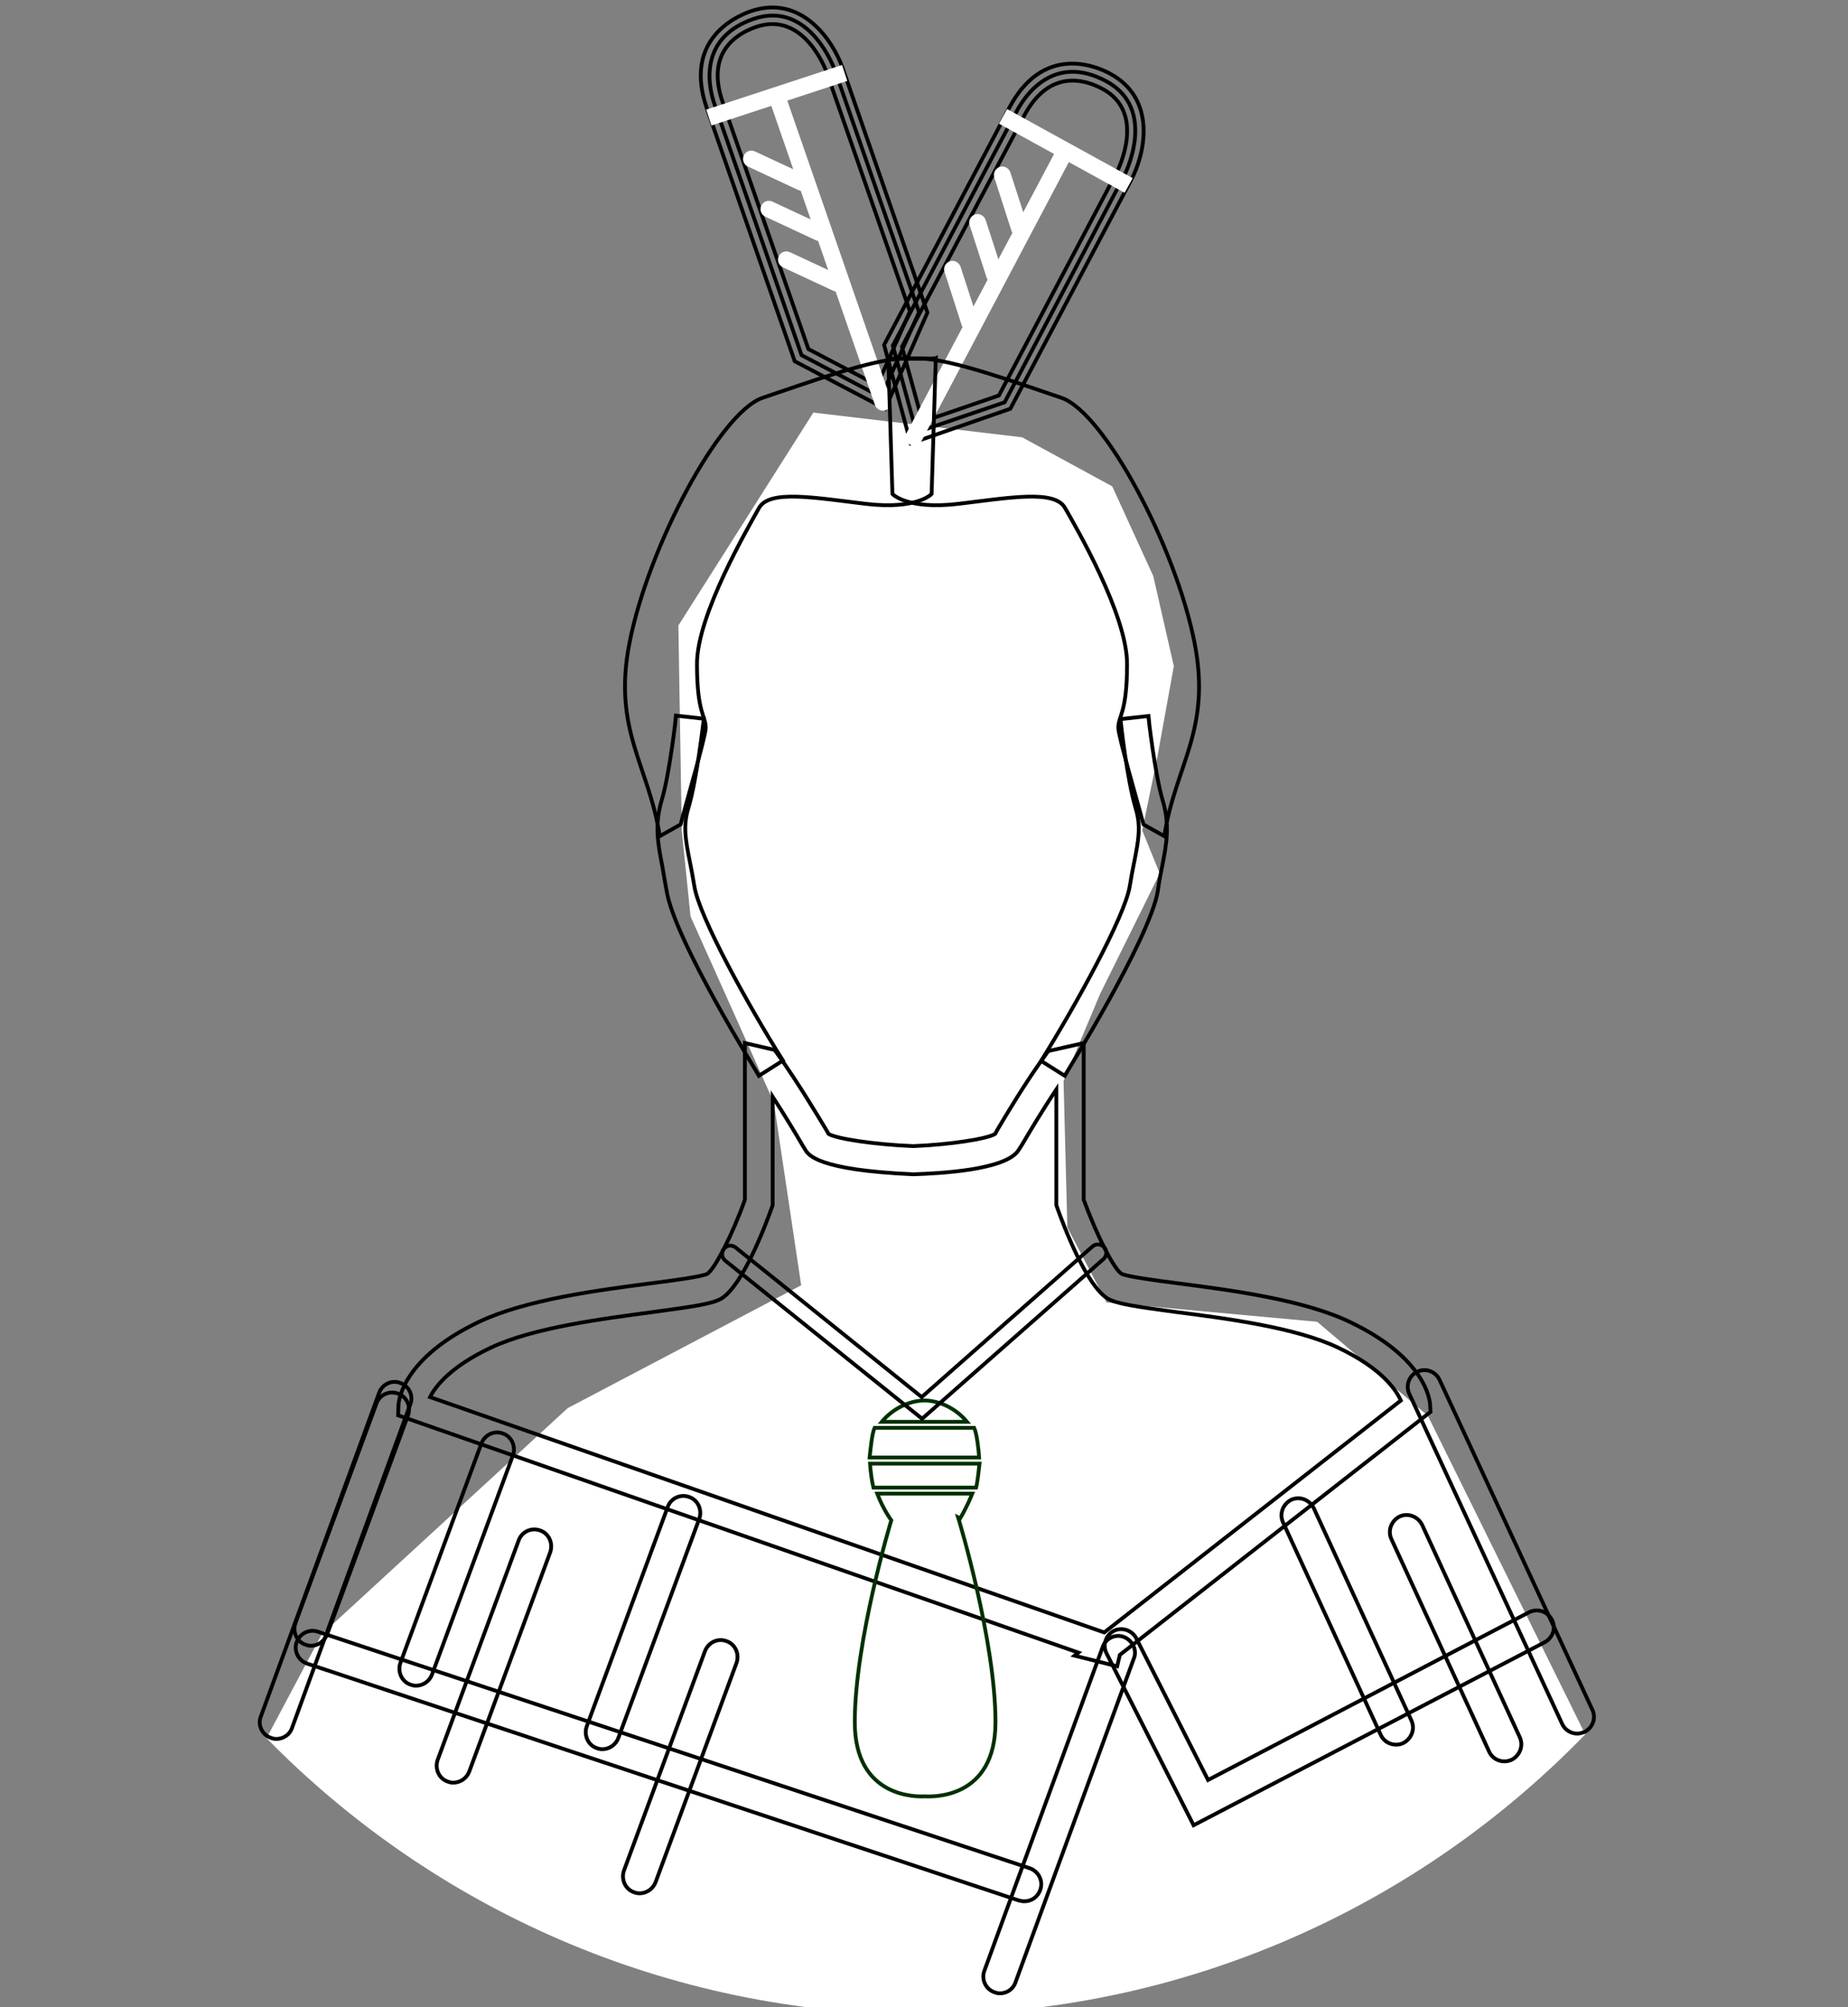 <?xml version="1.0" encoding="utf-8"?>
<!-- Generator: Adobe Illustrator 24.1.0, SVG Export Plug-In . SVG Version: 6.00 Build 0)  -->
<svg version="1.1" id="Layer_1" xmlns="http://www.w3.org/2000/svg" xmlns:xlink="http://www.w3.org/1999/xlink" x="0px" y="0px"
	 viewBox="0 0 486 527.8" style="enable-background:new 0 0 486 527.8;" xml:space="preserve">
<rect x="0" y="0" width="486" height="527.8" fill="#808080" stroke="none"/>
<style type="text/css">
	.st0{fill:none;}
	.st1{fill:#FFFFFF;}
	.st2{fill:none;stroke:#000000;stroke-miterlimit:10;}
	.st3{fill:none;stroke:#023000;stroke-miterlimit:10;}
</style>
<g id="Layer_2_1_">
</g>
<g id="Layer_1_2_">
	<g id="Layer_3">
	</g>
	<g id="Layer_1_1_">
		<circle class="st0" cx="243" cy="287.6" r="242.1"/>
		<path class="st1" d="M375.5,372.3l-29.1-24.7l-55.4-5.1l-10.3-19.7l-1-38.5l9.6-22.9l15.7-31.7l-4.6-11.3l4-19.5l4.3-23.7
			l-5.4-23.7l-10.8-23.6L268.8,115l-54.9-6.5l-35.5,56l0.9,54l2.3,22.5l21.9,48.9l7.2,48.1l-61.4,32.3l-64.7,59.5l-14.5,27.3
			c43.9,44.8,105.2,72.7,172.9,72.7c68.2,0,129.9-28.3,173.9-73.7L375.5,372.3z"/>
		<g>
			<g>
				<path class="st2" d="M231.7,104.4l-20.9-11c0,0-20.5-59.2-22.8-65.7s-3.4-18,10.1-22.7c15-5.2,21.5,13.6,21.5,13.6l22.1,63.5
					L231.7,104.4z"/>
				<path class="st2" d="M232.8,107.5L209,95l-23.1-66.5c-6.2-17.8,7.2-24,11.4-25.5c13.5-4.7,21.8,7.7,24.3,14.9l22.3,64.3
					L232.8,107.5z M212.6,91.8l18.1,9.5l8.6-19.4l-21.8-62.6c-0.2-0.7-6-16.6-18.7-12.2c-5.2,1.8-13.3,6.8-8.7,19.9L212.6,91.8z"/>
			</g>
			<g>
				<path class="st1" d="M232.2,108c-0.9,0-1.8-0.6-2.1-1.5L202.9,28c-0.4-1.2,0.2-2.4,1.4-2.8c1.1-0.4,2.4,0.2,2.8,1.4l27.2,78.5
					c0.4,1.2-0.2,2.4-1.4,2.8C232.7,108,232.4,108,232.2,108z"/>
			</g>
			<g>
				<g>
					<path class="st1" d="M210.9,50.2c-0.3,0-0.6-0.1-0.9-0.2l-13.3-6.2c-1.1-0.5-1.6-1.8-1.1-2.9c0.5-1.1,1.8-1.6,2.9-1.1l13.3,6.2
						c1.1,0.5,1.6,1.8,1.1,2.9C212.6,49.7,211.8,50.2,210.9,50.2z"/>
				</g>
				<g>
					<path class="st1" d="M215.5,63.4c-0.3,0-0.6-0.1-0.9-0.2L201.3,57c-1.1-0.5-1.6-1.8-1.1-2.9s1.8-1.6,2.9-1.1l13.3,6.2
						c1.1,0.5,1.6,1.8,1.1,2.9C217.2,62.9,216.4,63.4,215.5,63.4z"/>
				</g>
				<g>
					<path class="st1" d="M220.1,76.7c-0.3,0-0.6-0.1-0.9-0.2l-13.3-6.2c-1.1-0.5-1.6-1.8-1.1-2.9s1.8-1.6,2.9-1.1l13.3,6.2
						c1.1,0.5,1.6,1.8,1.1,2.9C221.8,76.2,221,76.7,220.1,76.7z"/>
				</g>
			</g>
			<g>
				
					<rect x="185.5" y="22.9" transform="matrix(0.95 -0.312 0.312 0.95 2.358 64.948)" class="st1" width="37.6" height="4.4"/>
			</g>
		</g>
		<g>
			<g>
				<path class="st2" d="M241,113.7l-6.2-22.8c0,0,29.2-55.4,32.5-61.5c3.2-6.1,10.9-14.8,23.5-8.1c14,7.4,4.8,25,4.8,25l-31.4,59.5
					L241,113.7z"/>
				<path class="st2" d="M239.5,116.6l-7-25.9l32.9-62.3c8.8-16.7,22.5-11.2,26.4-9.1c12.6,6.7,9.3,21.2,5.7,28l-31.8,60.2
					L239.5,116.6z M237.2,91.2l5.4,19.7l20.1-6.9l31-58.7c0.3-0.6,8-15.8-3.9-22c-4.9-2.6-14-5-20.5,7.2L237.2,91.2z"/>
			</g>
			<g>
				<path class="st1" d="M240.3,117.2c-0.4,0-0.7-0.1-1-0.3c-1.1-0.6-1.5-1.9-0.9-3l38.8-73.4c0.6-1.1,1.9-1.5,3-0.9s1.5,1.9,0.9,3
					l-38.8,73.5C241.9,116.7,241.1,117.2,240.3,117.2z"/>
			</g>
			<g>
				<g>
					<path class="st1" d="M268.1,62.2c-0.9,0-1.8-0.6-2.1-1.5l-4.5-14c-0.4-1.2,0.3-2.4,1.4-2.8c1.2-0.4,2.4,0.3,2.8,1.4l4.5,13.9
						c0.4,1.2-0.3,2.4-1.4,2.8C268.6,62.1,268.3,62.2,268.1,62.2z"/>
				</g>
				<g>
					<path class="st1" d="M261.6,74.6c-0.9,0-1.8-0.6-2.1-1.5L255,59.2c-0.4-1.2,0.3-2.4,1.4-2.8c1.1-0.4,2.4,0.3,2.8,1.4l4.5,13.9
						c0.4,1.2-0.3,2.4-1.4,2.8C262,74.5,261.8,74.6,261.6,74.6z"/>
				</g>
				<g>
					<path class="st1" d="M255,87c-0.9,0-1.8-0.6-2.1-1.5l-4.5-14c-0.4-1.2,0.3-2.4,1.4-2.8s2.4,0.3,2.8,1.4l4.5,13.9
						c0.4,1.2-0.3,2.4-1.4,2.8C255.5,87,255.2,87,255,87z"/>
				</g>
			</g>
			<g>
				
					<rect x="278.1" y="20.8" transform="matrix(0.482 -0.876 0.876 0.482 110.469 266.119)" class="st1" width="4.4" height="37.7"/>
			</g>
		</g>
		<g>
			<path class="st2" d="M81.8,432.8c-0.5,0-1-0.1-1.5-0.3c-2.3-0.8-3.4-3.4-2.6-5.7L99,369.1c0.8-2.3,3.4-3.5,5.7-2.6
				c2.3,0.8,3.4,3.4,2.6,5.7L86,429.9C85.2,431.7,83.6,432.8,81.8,432.8z"/>
		</g>
		<g>
			<path class="st2" d="M72.7,457.3c-0.5,0-1-0.1-1.5-0.3c-2.3-0.8-3.5-3.4-2.6-5.6l31.1-85.1c0.8-2.3,3.4-3.5,5.6-2.6
				c2.3,0.8,3.5,3.4,2.6,5.6l-31.1,85.1C76.2,456.2,74.5,457.3,72.7,457.3z"/>
		</g>
		<g>
			<path class="st2" d="M414.8,455.9c-1.7,0-3.3-1-4-2.6l-40.2-86.8c-1-2.2,0-4.8,2.2-5.8s4.8,0,5.8,2.2l40.2,86.8
				c1,2.2,0,4.8-2.2,5.8C416.1,455.7,415.4,455.9,414.8,455.9z"/>
		</g>
		<g>
			<path class="st2" d="M109.4,443.3c-0.5,0-1-0.1-1.5-0.3c-2.3-0.8-3.4-3.4-2.6-5.7l21.3-57.7c0.9-2.3,3.4-3.5,5.7-2.6
				c2.3,0.8,3.4,3.4,2.6,5.7l-21.3,57.7C112.9,442.2,111.2,443.3,109.4,443.3z"/>
		</g>
		<g>
			<path class="st2" d="M119.2,468.8c-0.5,0-1-0.1-1.5-0.3c-2.3-0.8-3.4-3.4-2.6-5.7l21.3-57.7c0.8-2.3,3.4-3.5,5.7-2.6
				c2.3,0.8,3.4,3.4,2.6,5.7l-21.3,57.7C122.7,467.7,121,468.8,119.2,468.8z"/>
		</g>
		<g>
			<path class="st2" d="M158.4,460c-0.5,0-1-0.1-1.5-0.3c-2.3-0.8-3.4-3.4-2.6-5.7l21.3-57.7c0.8-2.3,3.4-3.5,5.7-2.6
				c2.3,0.8,3.4,3.4,2.6,5.7l-21.3,57.7C161.9,458.9,160.2,460,158.4,460z"/>
		</g>
		<g>
			<path class="st2" d="M168.2,497.9c-0.5,0-1-0.1-1.5-0.3c-2.3-0.8-3.4-3.4-2.6-5.7l21.3-57.7c0.9-2.3,3.4-3.5,5.7-2.6
				c2.3,0.8,3.4,3.4,2.6,5.7L172.4,495C171.7,496.8,170,497.9,168.2,497.9z"/>
		</g>
		<g>
			<path class="st2" d="M395.6,463.2c-1.7,0-3.3-1-4-2.6l-25.7-55.9c-1-2.2,0-4.8,2.2-5.9c2.2-1,4.8,0,5.9,2.2l25.7,55.9
				c1,2.2,0,4.8-2.2,5.9C396.8,463.1,396.2,463.2,395.6,463.2z"/>
		</g>
		<g>
			<path class="st2" d="M367.1,458.8c-1.7,0-3.3-1-4-2.6l-25.7-55.9c-1-2.2,0-4.8,2.2-5.9c2.2-1,4.8,0,5.9,2.2l25.7,55.9
				c1,2.2,0,4.8-2.2,5.9C368.4,458.7,367.8,458.8,367.1,458.8z"/>
		</g>
		<g>
			<path class="st2" d="M237.8,94.3c-8.1,0-25.9,6.5-37.2,10.3s-30.2,39.3-35.1,64.7c-4.4,22.8,5.2,32.1,8,50.6l5.5-3.1
				c1.3-5.2,6.6-23.1,6.6-25.4c0-3.2-2.3-3.8-2.3-16.7c-0.1-12.9,13.6-36.2,16.3-41.1s14.6-2.7,28.1-1.1c13.5,1.6,17.3-2.6,17.3-2.6
				l1.1-35.7C245.9,94.3,245.9,94.3,237.8,94.3z"/>
		</g>
		<g>
			<path class="st2" d="M293.8,438.2l-11.2-2.8l1-0.8l-178.9-62.4l0.1-2.8c0.1-1.2,1.2-12.3,21.2-21.8c12.2-5.8,31.2-8.3,45.1-10.1
				c6.3-0.8,13.5-1.8,14.9-2.5c1.9-1.2,6.6-10.2,9.9-19.5v-41.2l7.8,1.8l0.8,1.1c5.3,7.4,10.6,16.3,12.9,20.1l0.5,0.9
				c2.2,1.3,12.2,2.8,22.3,3.2c9.8-0.4,19.4-1.9,21.5-3.2l0.6-1.1c2.2-3.7,7.4-12.5,12.6-19.6l0.8-1.1l9.3-2.1v41.2
				c3.4,9.3,8,18.4,10,19.5c1.4,0.7,8.6,1.7,14.9,2.5c13.9,1.8,32.9,4.3,45,10.1c20,9.5,21.1,20.5,21.2,21.8l0.1,1.9l-81.7,63.9
				L293.8,438.2z M113.1,367.4l177.3,61.9l78-61c-1.2-2.7-4.9-8.4-16.5-13.9c-11.1-5.3-29.5-7.7-42.9-9.4
				c-10.3-1.4-15.3-2.1-17.7-3.5c-5.6-3.4-11.6-19.2-13.3-24l-0.2-0.6v-30.4c-3.8,5.7-7.3,11.6-9,14.5l-0.9,1.4
				c-3.2,5.4-21.5,6.2-27.5,6.4h-0.2H240c-25-1.1-27.4-5.1-28.2-6.4l-0.8-1.3c-1.5-2.6-4.5-7.6-7.8-12.7v28.5l-0.2,0.6
				c-1.7,4.8-7.7,20.6-13.3,24c-2.4,1.4-7.4,2.1-17.7,3.5c-13.4,1.8-31.7,4.1-42.9,9.4C118.7,359.3,114.6,364.4,113.1,367.4z"/>
		</g>
		<g>
			<path class="st2" d="M199.6,282.9c-0.2-0.4-22.3-35.8-24.3-48.7c-0.4-2.3-0.8-4.3-1.1-6.3c-1.2-6.1-2.1-11-0.2-17.4
				c2.1-6.9,3.8-22.1,3.8-22.3l7.3,0.8c-0.1,0.6-1.8,16-4.1,23.6c-1.4,4.7-0.7,8.3,0.4,13.9c0.4,1.9,0.8,4.1,1.2,6.5
				c1.2,8,14.3,31.6,23.3,45.9L199.6,282.9z"/>
		</g>
		<g>
			<path class="st2" d="M241.9,94.3c8.1,0,25.9,6.5,37.2,10.3c11.3,3.8,30.2,39.3,35.1,64.7c4.4,22.8-5.2,32.1-8,50.6l-5.5-3.1
				c-1.3-5.2-6.6-23.1-6.6-25.4c0-3.2,2.3-3.8,2.3-16.7c0.1-12.9-13.5-36.2-16.3-41.1c-2.7-4.9-14.6-2.7-28.1-1.1
				c-13.5,1.6-17.3-2.6-17.3-2.6l-1.1-35.7C233.8,94.3,233.8,94.3,241.9,94.3z"/>
		</g>
		<g>
			<path class="st2" d="M280,282.9l-6.2-3.9c8.9-14.3,22-37.9,23.3-45.9c0.4-2.4,0.8-4.6,1.2-6.5c1.1-5.6,1.8-9.2,0.4-13.9
				c-2.3-7.6-4-22.9-4-23.6l7.3-0.8c0,0.1,1.7,15.3,3.8,22.3c1.9,6.4,1,11.3-0.2,17.4c-0.4,1.9-0.8,3.9-1.1,6.3
				C302.3,247.1,280.2,282.5,280,282.9z"/>
		</g>
		<g>
			<path class="st2" d="M263,524.2c-0.5,0-1-0.1-1.5-0.3c-2.3-0.8-3.5-3.4-2.6-5.7l31.1-85.1c0.8-2.3,3.4-3.5,5.6-2.6
				s3.5,3.4,2.6,5.6l-31.1,85.1C266.5,523.1,264.8,524.2,263,524.2z"/>
		</g>
		<g>
			<path class="st2" d="M269.4,500c-0.5,0-0.9-0.1-1.4-0.2L80.8,437.5c-2.3-0.8-3.6-3.3-2.8-5.6c0.8-2.3,3.3-3.6,5.6-2.8l187.2,62.2
				c2.3,0.8,3.6,3.3,2.8,5.6C273,498.8,271.3,500,269.4,500z"/>
		</g>
		<g>
			<path class="st2" d="M313.9,480L291,434.8c-1.1-2.2-0.2-4.8,1.9-5.9s4.8-0.2,5.9,1.9l18.9,37.3l84.4-44.1c2.2-1.1,4.8-0.3,6,1.9
				s0.3,4.8-1.9,6L313.9,480z"/>
		</g>
		<g>
			<g>
				<path class="st3" d="M230,375.5c-0.7,1.5-1.1,6-1.3,7.8h28.8c-0.1-1.8-0.6-6.3-1.3-7.8H230z"/>
			</g>
			<g>
				<path class="st3" d="M254.3,373.9c-2.9-3.5-7.1-5.5-11-5.6l0,0c0,0-0.1,0-0.2,0c0,0-0.1,0-0.2,0l0,0c-3.8,0.1-8.1,2.1-11,5.6
					H254.3z"/>
			</g>
			<g>
				<path class="st3" d="M256.7,391.2c0.4-1.5,0.7-4.6,0.9-6.3h-28.8c0.1,1.7,0.5,4.8,0.9,6.3H256.7z"/>
			</g>
			<g>
				<path class="st3" d="M255.7,392.8h-25c1.6,4.2,3.7,7,3.7,7s-9.6,31.7-9.6,53.1c0,20.2,16.7,19.6,18.5,19.5
					c1.8,0.1,18.5,0.8,18.5-19.5c0-21.4-9.6-53.1-9.6-53.1S254,397,255.7,392.8z"/>
			</g>
		</g>
		<g>
			<path class="st2" d="M242.5,373.1l-51.8-41.6c-0.9-0.8-1.1-2.1-0.3-3.1s2.1-1.1,3.1-0.3l48.9,39.3l44.9-39.6
				c0.9-0.8,2.3-0.7,3.1,0.2c0.8,0.9,0.7,2.3-0.2,3.1L242.5,373.1z"/>
		</g>
	</g>
	<g id="Layer_2_2_">
	</g>
	<g id="Layer_4">
	</g>
</g>
</svg>
